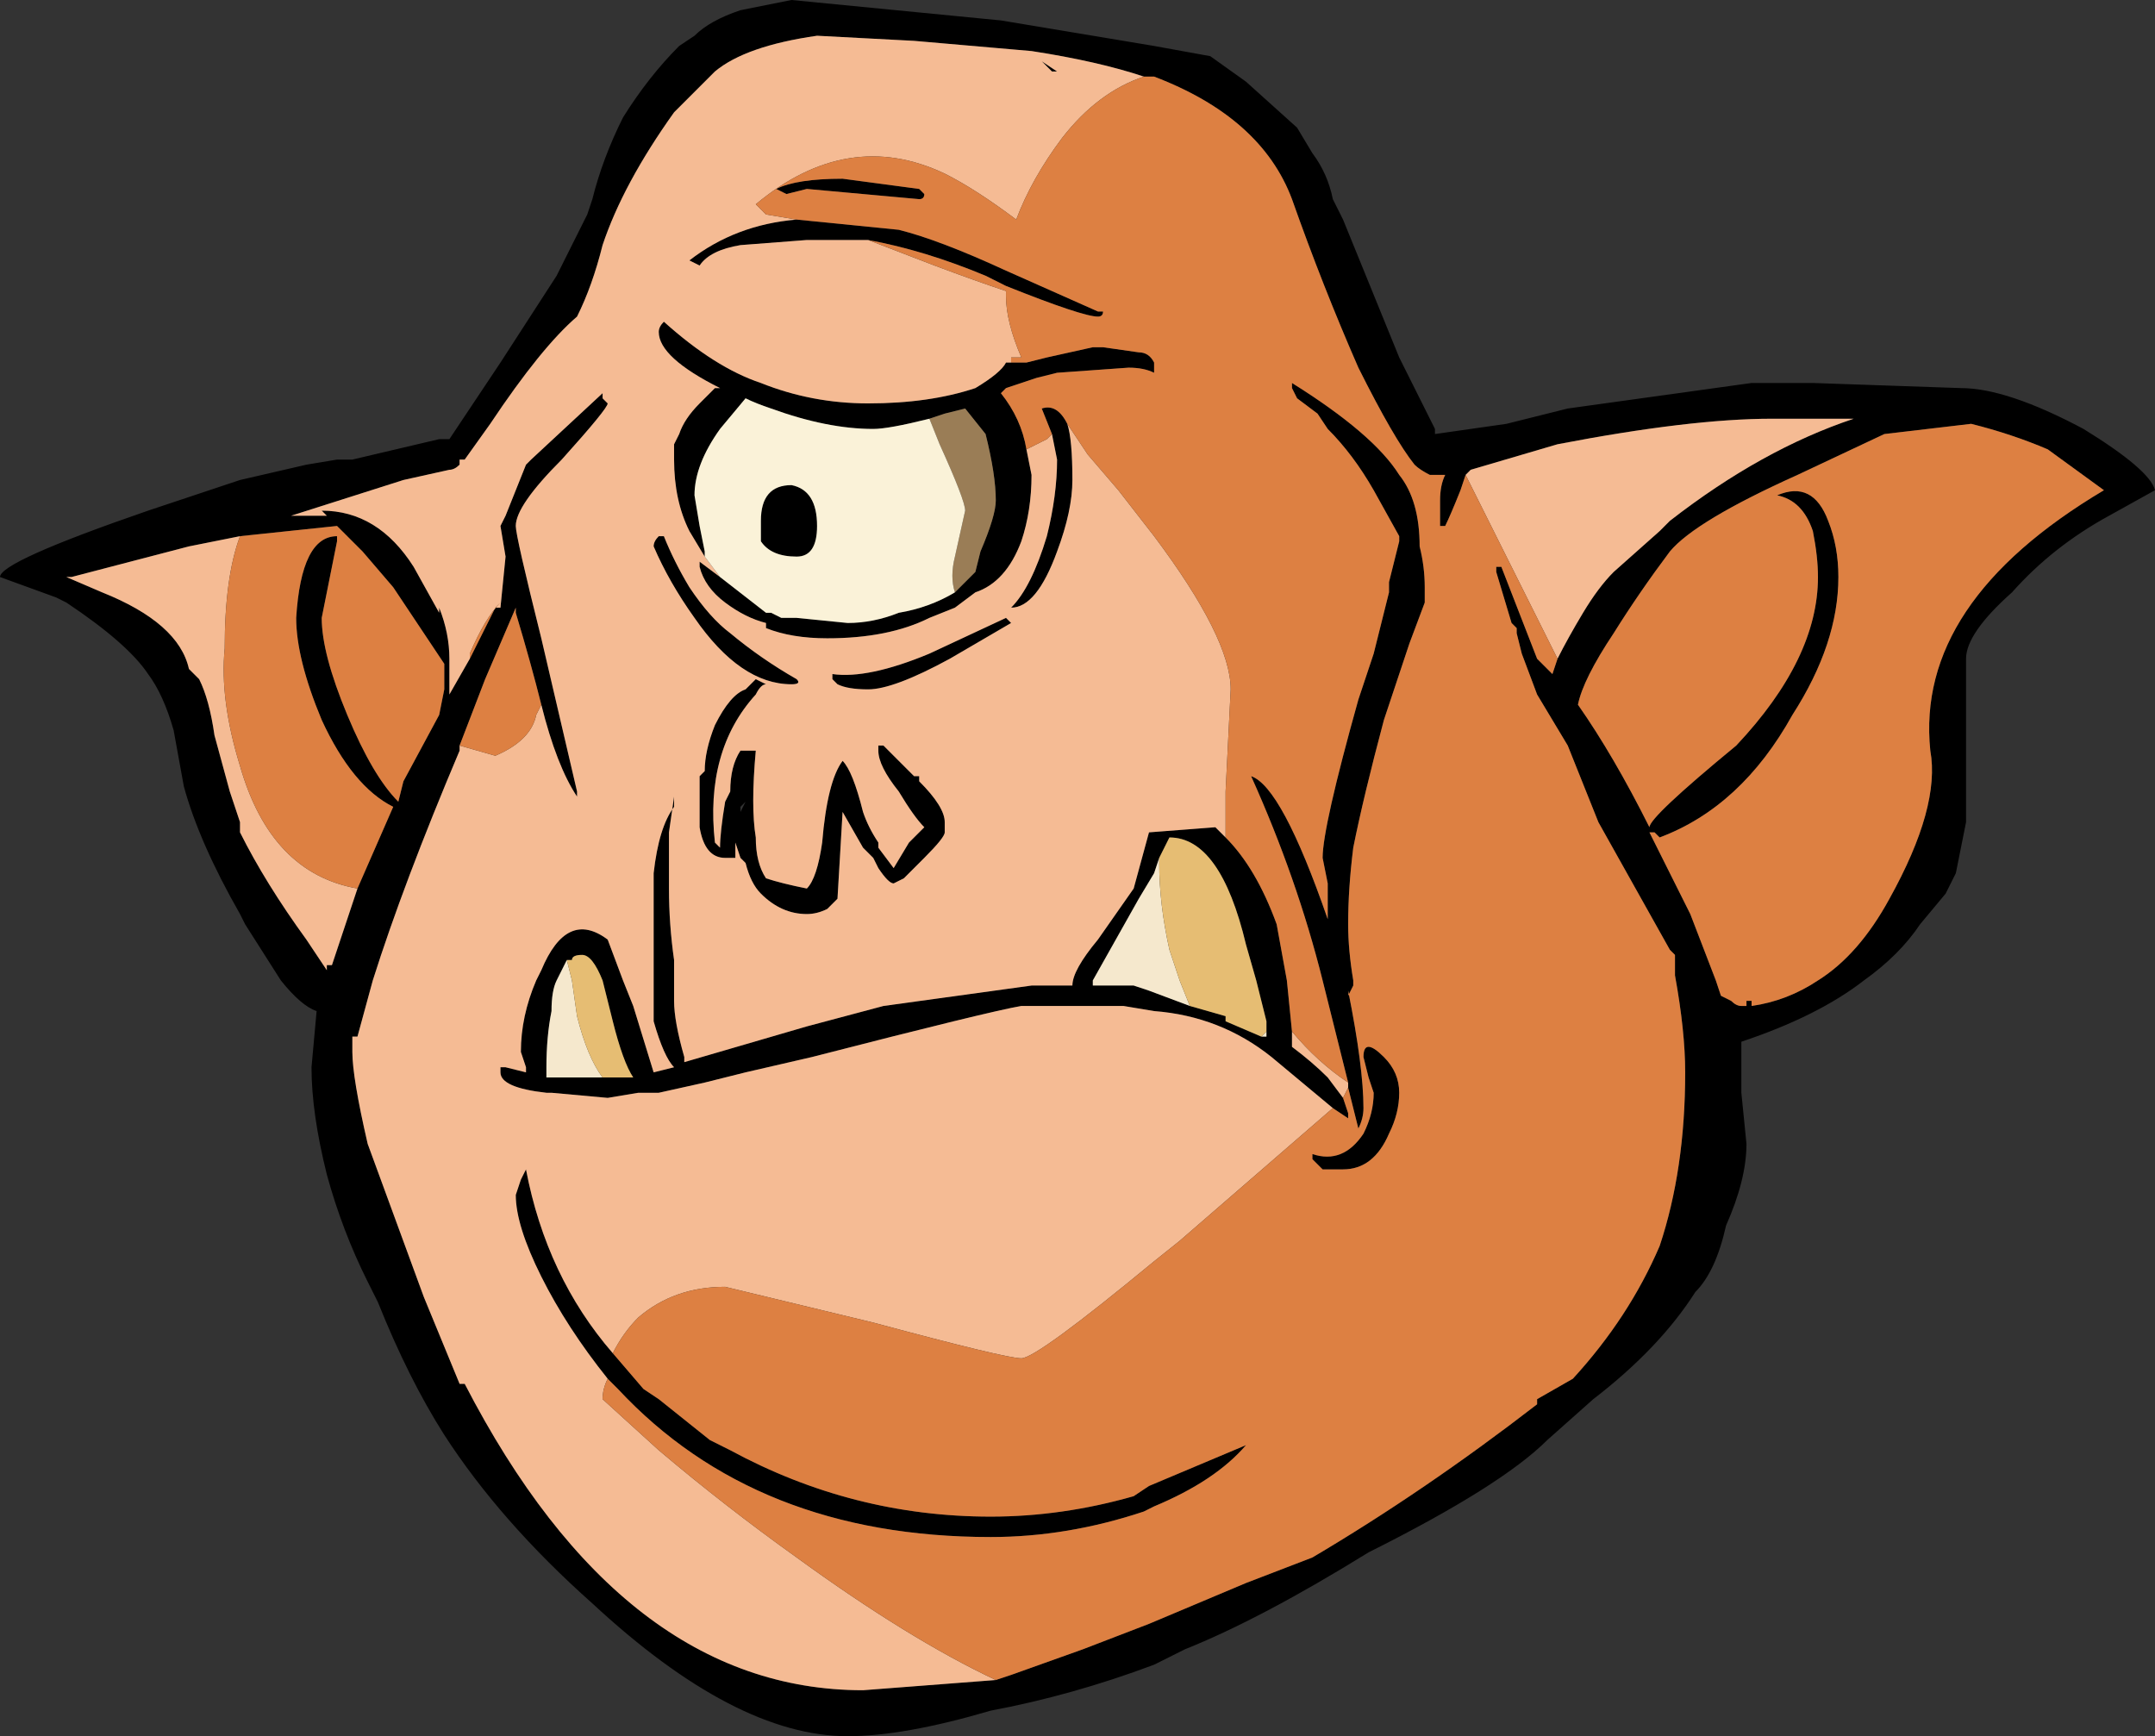 <?xml version="1.0" encoding="UTF-8" standalone="no"?>
<svg xmlns:ffdec="https://www.free-decompiler.com/flash" xmlns:xlink="http://www.w3.org/1999/xlink" ffdec:objectType="frame" height="119.0px" width="147.7px" xmlns="http://www.w3.org/2000/svg">
  <rect width="100%" height="100%" fill="#333333" stroke="none"/>
  <g transform="matrix(1.0, 0.0, 0.0, 1.0, 32.2, 72.45)">
    <use ffdec:characterId="559" height="17.0" transform="matrix(7.0, 0.0, 0.0, 7.0, -32.2, -72.45)" width="21.1" xlink:href="#shape0"/>
  </g>
  <defs>
    <g id="shape0" transform="matrix(1.0, 0.0, 0.0, 1.0, 4.6, 10.35)">
      <path d="M1.3 0.2 L1.6 0.2 Q1.5 0.05 1.4 -0.35 L1.3 -0.75 Q1.2 -1.0 1.1 -1.0 1.0 -1.0 1.0 -0.95 L0.95 -0.95 Q0.9 -0.85 0.85 -0.75 0.8 -0.65 0.8 -0.45 0.75 -0.2 0.75 0.1 L0.75 0.2 1.3 0.2 M8.45 0.5 L7.85 0.0 Q7.35 -0.4 6.7 -0.45 L6.4 -0.5 5.4 -0.5 Q5.1 -0.45 3.35 0.0 L2.7 0.15 2.3 0.25 1.85 0.35 1.65 0.35 1.35 0.4 0.8 0.35 0.75 0.35 Q0.3 0.3 0.3 0.15 L0.3 0.1 0.35 0.1 0.55 0.15 0.55 0.1 Q0.5 0.1 0.55 0.1 L0.5 -0.05 Q0.5 -0.4 0.65 -0.75 L0.7 -0.85 Q0.95 -1.45 1.35 -1.15 L1.5 -0.75 1.6 -0.5 1.8 0.15 2.0 0.1 Q1.9 0.0 1.8 -0.35 L1.8 -0.85 Q1.8 -1.5 1.8 -1.8 1.85 -2.25 2.0 -2.45 L2.0 -2.55 1.95 -2.2 1.95 -1.65 Q1.95 -1.3 2.0 -0.95 L2.0 -0.55 Q2.0 -0.35 2.1 0.0 L2.1 0.05 3.3 -0.3 4.05 -0.5 5.5 -0.7 5.9 -0.7 Q5.9 -0.85 6.15 -1.15 L6.5 -1.65 6.65 -2.2 7.3 -2.25 7.4 -2.15 Q7.7 -1.85 7.9 -1.3 L8.0 -0.75 8.05 -0.25 8.05 -0.1 Q8.25 0.05 8.4 0.2 L8.55 0.4 8.6 0.55 8.6 0.6 8.45 0.5 M5.85 -6.2 Q5.9 -6.05 5.9 -5.65 5.9 -5.35 5.75 -4.95 5.55 -4.4 5.3 -4.4 5.5 -4.6 5.65 -5.1 5.75 -5.5 5.75 -5.85 L5.7 -6.1 5.6 -6.35 Q5.75 -6.4 5.85 -6.2 M5.45 -5.95 L5.5 -5.7 Q5.5 -5.35 5.4 -5.05 5.25 -4.65 4.95 -4.55 L4.75 -4.4 4.5 -4.3 Q4.1 -4.1 3.5 -4.1 3.15 -4.1 2.9 -4.2 L2.9 -4.25 Q2.7 -4.3 2.5 -4.45 2.3 -4.6 2.25 -4.8 L2.25 -4.85 2.45 -4.7 2.9 -4.35 2.95 -4.35 3.05 -4.3 3.2 -4.3 3.7 -4.25 Q3.95 -4.25 4.2 -4.35 4.5 -4.4 4.75 -4.55 L4.95 -4.75 5.0 -4.95 Q5.15 -5.3 5.15 -5.45 5.15 -5.7 5.05 -6.1 L4.85 -6.35 4.65 -6.3 4.5 -6.25 Q4.1 -6.15 3.95 -6.15 3.5 -6.15 2.95 -6.35 2.8 -6.4 2.7 -6.45 L2.45 -6.15 Q2.2 -5.8 2.2 -5.5 L2.25 -5.2 2.3 -4.95 2.3 -4.9 2.15 -5.15 Q2.0 -5.45 2.0 -5.85 L2.0 -6.0 2.05 -6.1 Q2.1 -6.25 2.25 -6.4 L2.3 -6.45 Q2.35 -6.5 2.4 -6.55 L2.45 -6.55 Q1.85 -6.85 1.85 -7.1 1.85 -7.15 1.9 -7.2 2.4 -6.75 2.85 -6.6 3.35 -6.4 3.9 -6.4 4.5 -6.4 4.95 -6.55 5.2 -6.7 5.25 -6.8 L5.45 -6.8 5.65 -6.85 6.1 -6.95 6.2 -6.95 6.55 -6.9 Q6.65 -6.9 6.7 -6.8 L6.7 -6.7 Q6.6 -6.75 6.45 -6.75 L5.75 -6.7 5.55 -6.65 5.25 -6.55 5.2 -6.5 Q5.4 -6.25 5.45 -5.95 M3.9 -8.0 L3.3 -8.0 2.65 -7.95 Q2.35 -7.9 2.25 -7.75 L2.15 -7.8 Q2.6 -8.15 3.2 -8.2 L4.2 -8.1 Q4.6 -8.0 5.25 -7.7 L6.15 -7.3 6.2 -7.3 Q6.2 -7.25 6.15 -7.25 6.0 -7.25 5.25 -7.55 L5.05 -7.65 Q4.45 -7.9 3.9 -8.0 M6.6 -9.6 Q6.15 -9.75 5.5 -9.85 L4.35 -9.95 3.4 -10.0 Q2.7 -9.9 2.4 -9.65 L2.0 -9.25 Q1.5 -8.55 1.3 -7.95 1.2 -7.55 1.05 -7.25 0.7 -6.95 0.2 -6.2 L-0.05 -5.85 -0.1 -5.85 -0.1 -5.8 Q-0.15 -5.75 -0.2 -5.75 L-0.65 -5.65 -1.75 -5.3 -1.4 -5.3 -1.45 -5.35 Q-0.9 -5.35 -0.55 -4.8 L-0.3 -4.35 -0.3 -4.4 Q-0.2 -4.15 -0.2 -3.9 L-0.2 -3.55 0.0 -3.9 0.25 -4.4 0.3 -4.4 0.35 -4.9 0.3 -5.2 0.35 -5.3 0.55 -5.8 0.6 -5.85 1.3 -6.5 1.3 -6.45 1.35 -6.4 Q1.35 -6.35 0.9 -5.85 0.45 -5.4 0.45 -5.2 0.45 -5.1 0.7 -4.1 L1.05 -2.6 1.05 -2.55 Q0.85 -2.85 0.7 -3.45 0.6 -3.85 0.45 -4.35 L0.45 -4.4 0.15 -3.7 -0.1 -3.05 -0.1 -3.0 Q-0.65 -1.7 -0.95 -0.75 L-1.1 -0.2 -1.15 -0.2 -1.15 -0.05 Q-1.15 0.2 -1.0 0.85 L-0.45 2.35 -0.1 3.2 -0.05 3.2 Q1.5 6.2 3.85 6.2 L5.15 6.1 5.3 6.05 6.0 5.8 6.65 5.55 7.6 5.15 8.25 4.9 Q9.35 4.25 10.45 3.4 L10.45 3.35 10.8 3.15 Q11.35 2.55 11.65 1.85 11.9 1.1 11.9 0.15 11.9 -0.25 11.8 -0.8 L11.8 -1.0 11.75 -1.05 11.05 -2.3 10.75 -3.05 10.45 -3.55 10.3 -3.95 10.25 -4.15 10.25 -4.2 10.2 -4.25 10.05 -4.75 10.05 -4.8 10.1 -4.8 10.45 -3.9 10.6 -3.75 10.65 -3.9 Q10.75 -4.1 10.9 -4.35 11.05 -4.6 11.2 -4.75 L11.65 -5.15 11.75 -5.25 Q12.65 -5.95 13.55 -6.25 L12.75 -6.25 Q11.95 -6.25 10.65 -6.0 L9.8 -5.75 9.75 -5.7 9.7 -5.55 Q9.6 -5.3 9.55 -5.2 L9.5 -5.2 9.5 -5.25 Q9.5 -5.35 9.5 -5.45 9.5 -5.6 9.55 -5.7 L9.4 -5.7 Q9.3 -5.75 9.25 -5.8 9.05 -6.05 8.7 -6.75 8.35 -7.55 8.05 -8.4 7.75 -9.2 6.7 -9.6 L6.6 -9.6 M1.35 3.15 Q0.95 2.65 0.7 2.15 0.45 1.65 0.45 1.35 L0.5 1.2 0.55 1.1 Q0.75 2.15 1.4 2.9 L1.7 3.25 1.85 3.35 2.35 3.75 2.55 3.85 Q3.75 4.5 5.1 4.5 5.8 4.5 6.5 4.3 L6.65 4.2 7.6 3.8 Q7.3 4.15 6.7 4.4 L6.6 4.45 Q5.85 4.7 5.1 4.7 2.8 4.7 1.45 3.25 L1.35 3.15 M6.75 -1.95 L6.7 -1.8 6.55 -1.55 6.1 -0.75 6.1 -0.7 6.5 -0.7 6.65 -0.65 7.05 -0.5 7.4 -0.4 7.4 -0.35 7.75 -0.2 7.8 -0.2 7.8 -0.25 7.8 -0.35 7.7 -0.75 7.6 -1.1 Q7.35 -2.15 6.85 -2.15 L6.75 -1.95 M8.6 0.25 L8.35 -0.75 Q8.1 -1.75 7.65 -2.75 7.95 -2.65 8.4 -1.35 L8.4 -1.7 8.35 -1.95 Q8.35 -2.25 8.7 -3.5 L8.85 -3.95 9.0 -4.55 9.0 -4.65 9.1 -5.05 9.1 -5.1 8.85 -5.55 Q8.65 -5.9 8.4 -6.15 L8.3 -6.3 8.1 -6.45 8.05 -6.55 8.05 -6.6 Q8.85 -6.1 9.1 -5.7 9.3 -5.45 9.3 -5.0 9.35 -4.8 9.35 -4.6 L9.35 -4.45 9.2 -4.05 8.95 -3.3 Q8.75 -2.55 8.65 -2.05 8.6 -1.65 8.6 -1.3 8.6 -1.05 8.65 -0.75 L8.65 -0.7 8.6 -0.6 8.6 -0.65 Q8.75 0.1 8.75 0.5 8.75 0.6 8.7 0.7 L8.6 0.3 8.6 0.25 M12.25 -0.6 L12.35 -0.55 Q12.4 -0.5 12.45 -0.5 L12.5 -0.5 12.5 -0.55 12.55 -0.55 12.55 -0.5 Q12.9 -0.55 13.2 -0.75 13.6 -1.0 13.9 -1.55 14.4 -2.45 14.3 -3.0 14.15 -4.45 16.0 -5.55 L15.45 -5.95 Q15.1 -6.1 14.7 -6.2 L13.85 -6.1 13.0 -5.7 Q12.0 -5.25 11.75 -4.95 11.45 -4.55 11.2 -4.15 10.9 -3.7 10.85 -3.45 11.2 -2.95 11.55 -2.25 11.55 -2.35 12.4 -3.05 13.2 -3.9 13.2 -4.7 13.2 -4.9 13.15 -5.15 13.05 -5.45 12.8 -5.5 13.15 -5.65 13.3 -5.25 13.4 -5.0 13.4 -4.7 13.4 -4.05 12.95 -3.35 12.45 -2.45 11.65 -2.15 L11.6 -2.2 11.55 -2.2 11.95 -1.4 12.2 -0.75 12.25 -0.6 M14.2 -1.3 Q14.0 -1.0 13.65 -0.75 13.2 -0.4 12.45 -0.15 L12.45 0.35 12.5 0.85 Q12.5 1.2 12.3 1.65 12.2 2.1 12.0 2.3 11.65 2.85 11.0 3.35 L10.55 3.75 Q10.1 4.2 8.8 4.85 7.75 5.5 7.0 5.8 L6.7 5.95 Q5.9 6.25 5.1 6.4 4.25 6.65 3.7 6.65 2.6 6.65 1.2 5.35 0.3 4.55 -0.25 3.7 -0.6 3.15 -0.9 2.4 L-1.0 2.2 Q-1.25 1.7 -1.4 1.15 -1.55 0.55 -1.55 0.1 L-1.5 -0.45 Q-1.65 -0.5 -1.85 -0.75 L-2.2 -1.3 -2.25 -1.4 Q-2.65 -2.1 -2.8 -2.65 L-2.9 -3.2 Q-3.0 -3.55 -3.15 -3.75 -3.35 -4.05 -3.95 -4.45 L-4.05 -4.5 -4.6 -4.7 Q-4.6 -4.85 -3.15 -5.35 L-2.25 -5.65 -1.6 -5.8 -1.3 -5.85 -1.15 -5.85 -0.3 -6.05 -0.2 -6.05 0.3 -6.8 0.85 -7.65 1.15 -8.25 1.2 -8.4 Q1.3 -8.8 1.5 -9.2 1.75 -9.6 2.05 -9.9 L2.2 -10.0 Q2.35 -10.15 2.65 -10.25 L3.15 -10.35 5.2 -10.15 6.7 -9.9 7.25 -9.8 7.6 -9.55 8.1 -9.1 8.25 -8.85 Q8.4 -8.65 8.45 -8.4 L8.55 -8.2 9.1 -6.85 9.45 -6.15 9.45 -6.1 10.15 -6.2 10.75 -6.35 12.55 -6.6 13.15 -6.6 14.6 -6.55 Q15.05 -6.55 15.8 -6.15 16.45 -5.75 16.5 -5.55 L16.05 -5.3 Q15.5 -5.0 15.1 -4.55 14.65 -4.15 14.65 -3.9 L14.65 -2.3 14.55 -1.8 14.45 -1.6 14.2 -1.3 M-2.25 -5.1 L-2.75 -5.0 -3.9 -4.7 -3.95 -4.7 -3.6 -4.55 Q-2.85 -4.25 -2.75 -3.8 L-2.65 -3.7 Q-2.55 -3.5 -2.5 -3.15 L-2.35 -2.6 -2.25 -2.3 -2.25 -2.2 Q-2.0 -1.7 -1.6 -1.15 L-1.4 -0.85 -1.4 -0.9 -1.35 -0.9 -1.1 -1.65 -0.75 -2.45 Q-1.15 -2.65 -1.45 -3.3 -1.7 -3.9 -1.7 -4.3 -1.65 -5.1 -1.3 -5.1 -1.3 -5.15 -1.3 -5.05 L-1.45 -4.3 Q-1.45 -3.95 -1.2 -3.35 -0.95 -2.75 -0.7 -2.5 L-0.65 -2.7 -0.3 -3.35 -0.25 -3.6 -0.25 -3.85 -0.75 -4.6 -1.05 -4.95 -1.3 -5.2 -2.25 -5.1 M8.95 0.0 Q9.1 0.15 9.1 0.35 9.1 0.55 9.0 0.75 8.85 1.1 8.55 1.1 L8.35 1.1 8.25 1.0 8.25 0.95 Q8.55 1.05 8.75 0.75 8.85 0.55 8.85 0.35 L8.8 0.2 8.75 0.0 Q8.75 -0.2 8.95 0.0 M9.55 -2.65 L9.55 -2.65 M9.35 -2.75 L9.35 -2.75 M2.85 -5.05 Q2.85 -5.1 2.85 -5.25 2.85 -5.6 3.15 -5.6 3.4 -5.55 3.4 -5.2 3.4 -4.9 3.2 -4.9 2.95 -4.9 2.85 -5.05 M2.2 -4.3 Q1.95 -4.65 1.8 -5.0 1.8 -5.05 1.85 -5.1 L1.9 -5.1 Q2.0 -4.85 2.15 -4.6 2.35 -4.3 2.55 -4.15 2.85 -3.9 3.2 -3.7 3.25 -3.65 3.15 -3.65 2.65 -3.65 2.2 -4.3 M2.9 -3.65 Q2.85 -3.65 2.8 -3.55 2.3 -3.0 2.4 -2.1 L2.45 -2.05 Q2.45 -2.2 2.5 -2.5 L2.55 -2.6 Q2.55 -2.85 2.65 -3.0 L2.8 -3.0 Q2.75 -2.45 2.8 -2.15 2.8 -1.9 2.9 -1.75 3.05 -1.7 3.3 -1.65 3.4 -1.75 3.45 -2.1 3.5 -2.7 3.65 -2.9 3.75 -2.8 3.85 -2.4 3.9 -2.25 4.0 -2.1 L4.0 -2.05 4.15 -1.85 4.3 -2.1 4.45 -2.25 Q4.35 -2.35 4.2 -2.6 4.0 -2.85 4.0 -3.0 L4.0 -3.05 4.05 -3.05 4.35 -2.75 4.4 -2.75 4.4 -2.7 Q4.65 -2.45 4.65 -2.3 L4.65 -2.2 Q4.65 -2.15 4.45 -1.95 L4.25 -1.75 4.15 -1.7 Q4.1 -1.7 4.0 -1.85 L3.95 -1.95 3.85 -2.05 3.65 -2.4 3.6 -1.55 3.5 -1.45 Q3.4 -1.4 3.3 -1.4 3.05 -1.4 2.85 -1.6 2.75 -1.7 2.7 -1.9 L2.65 -1.95 2.6 -2.1 2.6 -1.95 Q2.55 -1.95 2.5 -1.95 2.3 -1.95 2.25 -2.25 L2.25 -2.75 2.3 -2.8 Q2.3 -3.0 2.4 -3.25 2.55 -3.55 2.7 -3.6 L2.8 -3.7 2.9 -3.65 M2.65 -2.45 L2.65 -2.4 2.7 -2.5 2.65 -2.45 M4.5 -3.95 L5.25 -4.3 5.3 -4.25 4.7 -3.9 Q4.15 -3.6 3.9 -3.6 3.7 -3.6 3.6 -3.65 L3.55 -3.7 3.55 -3.75 Q3.9 -3.7 4.5 -3.95 M4.4 -8.5 L4.45 -8.45 Q4.45 -8.4 4.4 -8.4 L3.3 -8.5 3.1 -8.45 3.0 -8.5 Q3.2 -8.6 3.65 -8.6 L4.4 -8.5 M5.6 -9.75 L5.75 -9.65 5.7 -9.65 5.6 -9.75" fill="#000000" fill-rule="evenodd" stroke="none"/>
      <path d="M7.4 -2.15 L7.3 -2.25 6.65 -2.2 6.5 -1.65 6.15 -1.15 Q5.9 -0.85 5.9 -0.7 L5.5 -0.7 4.05 -0.5 3.3 -0.3 2.1 0.05 2.1 0.0 Q2.0 -0.35 2.0 -0.55 L2.0 -0.95 Q1.95 -1.3 1.95 -1.65 L1.95 -2.2 2.0 -2.55 2.0 -2.45 Q1.85 -2.25 1.8 -1.8 1.8 -1.5 1.8 -0.85 L1.8 -0.35 Q1.9 0.0 2.0 0.1 L1.8 0.15 1.6 -0.5 1.5 -0.75 1.35 -1.15 Q0.95 -1.45 0.7 -0.85 L0.65 -0.75 Q0.5 -0.4 0.5 -0.05 L0.55 0.1 Q0.5 0.1 0.55 0.1 L0.55 0.15 0.35 0.1 0.3 0.1 0.3 0.15 Q0.3 0.3 0.75 0.35 L0.8 0.35 1.35 0.4 1.65 0.35 1.85 0.35 2.3 0.25 2.7 0.15 3.35 0.0 Q5.1 -0.45 5.4 -0.5 L6.4 -0.5 6.7 -0.45 Q7.35 -0.4 7.85 0.0 L8.45 0.5 6.95 1.8 6.7 2.0 Q5.55 2.95 5.4 2.95 5.25 2.95 3.95 2.6 L2.5 2.25 Q2.0 2.25 1.65 2.55 1.5 2.7 1.4 2.9 0.75 2.15 0.55 1.1 L0.5 1.2 0.45 1.35 Q0.45 1.65 0.7 2.15 0.95 2.65 1.35 3.15 1.3 3.25 1.3 3.35 L1.85 3.85 Q2.5 4.4 3.2 4.9 4.3 5.7 5.15 6.1 L3.85 6.2 Q1.5 6.2 -0.05 3.2 L-0.1 3.2 -0.45 2.35 -1.0 0.85 Q-1.15 0.2 -1.15 -0.05 L-1.15 -0.2 -1.1 -0.2 -0.95 -0.75 Q-0.65 -1.7 -0.1 -3.0 L-0.1 -3.05 0.25 -2.95 Q0.6 -3.1 0.65 -3.35 L0.7 -3.45 Q0.85 -2.85 1.05 -2.55 L1.05 -2.6 0.7 -4.1 Q0.45 -5.1 0.45 -5.2 0.45 -5.4 0.9 -5.85 1.35 -6.35 1.35 -6.4 L1.3 -6.45 1.3 -6.5 0.6 -5.85 0.55 -5.8 0.35 -5.3 0.3 -5.2 0.35 -4.9 0.3 -4.4 0.25 -4.4 0.3 -4.45 Q0.15 -4.3 0.0 -3.95 L0.0 -3.9 -0.2 -3.55 -0.2 -3.9 Q-0.2 -4.15 -0.3 -4.4 L-0.3 -4.35 -0.55 -4.8 Q-0.9 -5.35 -1.45 -5.35 L-1.4 -5.3 -1.75 -5.3 -0.65 -5.65 -0.2 -5.75 Q-0.15 -5.75 -0.1 -5.8 L-0.1 -5.85 -0.05 -5.85 0.2 -6.2 Q0.7 -6.95 1.05 -7.25 1.2 -7.55 1.3 -7.95 1.5 -8.55 2.0 -9.25 L2.4 -9.65 Q2.7 -9.9 3.4 -10.0 L4.35 -9.95 5.5 -9.85 Q6.15 -9.75 6.6 -9.6 6.15 -9.45 5.8 -9.0 5.5 -8.6 5.35 -8.2 4.95 -8.5 4.65 -8.65 3.7 -9.1 2.8 -8.35 L2.9 -8.25 3.2 -8.2 Q2.6 -8.15 2.15 -7.8 L2.25 -7.75 Q2.35 -7.9 2.65 -7.95 L3.3 -8.0 3.9 -8.0 4.55 -7.75 Q4.95 -7.6 5.25 -7.5 L5.25 -7.45 Q5.25 -7.2 5.4 -6.85 L5.3 -6.85 5.3 -6.8 5.25 -6.8 Q5.2 -6.7 4.95 -6.55 4.5 -6.4 3.9 -6.4 3.35 -6.4 2.85 -6.6 2.4 -6.75 1.9 -7.2 1.85 -7.15 1.85 -7.1 1.85 -6.85 2.45 -6.55 L2.4 -6.55 Q2.35 -6.5 2.3 -6.45 L2.25 -6.4 Q2.1 -6.25 2.05 -6.1 L2.0 -6.0 2.0 -5.85 Q2.0 -5.45 2.15 -5.15 L2.3 -4.9 2.45 -4.7 2.25 -4.85 2.25 -4.8 Q2.3 -4.6 2.5 -4.45 2.7 -4.3 2.9 -4.25 L2.9 -4.2 Q3.15 -4.1 3.5 -4.1 4.1 -4.1 4.5 -4.3 L4.75 -4.4 4.95 -4.55 Q5.25 -4.65 5.4 -5.05 5.5 -5.35 5.5 -5.7 L5.45 -5.95 5.65 -6.05 5.7 -6.1 5.75 -5.85 Q5.75 -5.5 5.65 -5.1 5.5 -4.6 5.3 -4.4 5.55 -4.4 5.75 -4.95 5.9 -5.35 5.9 -5.65 5.9 -6.05 5.85 -6.2 L6.05 -5.9 6.35 -5.55 6.7 -5.1 Q7.45 -4.1 7.45 -3.6 L7.4 -2.6 7.4 -2.15 M8.55 0.4 L8.4 0.2 Q8.25 0.05 8.05 -0.1 L8.05 -0.25 Q8.3 0.05 8.6 0.25 L8.6 0.3 8.55 0.4 M-1.1 -1.65 L-1.35 -0.9 -1.4 -0.9 -1.4 -0.85 -1.6 -1.15 Q-2.0 -1.7 -2.25 -2.2 L-2.25 -2.3 -2.35 -2.6 -2.5 -3.15 Q-2.55 -3.5 -2.65 -3.7 L-2.75 -3.8 Q-2.85 -4.25 -3.6 -4.55 L-3.95 -4.7 -3.9 -4.7 -2.75 -5.0 -2.25 -5.1 Q-2.4 -4.7 -2.4 -4.0 -2.45 -3.5 -2.25 -2.85 -1.95 -1.8 -1.1 -1.65 M9.75 -5.7 L9.8 -5.75 10.65 -6.0 Q11.95 -6.25 12.75 -6.25 L13.55 -6.25 Q12.65 -5.95 11.75 -5.25 L11.65 -5.15 11.2 -4.75 Q11.05 -4.6 10.9 -4.35 10.75 -4.1 10.65 -3.9 L9.75 -5.7 M2.9 -3.65 L2.8 -3.7 2.7 -3.6 Q2.55 -3.55 2.4 -3.25 2.3 -3.0 2.3 -2.8 L2.25 -2.75 2.25 -2.25 Q2.3 -1.95 2.5 -1.95 2.55 -1.95 2.6 -1.95 L2.6 -2.1 2.65 -1.95 2.7 -1.9 Q2.75 -1.7 2.85 -1.6 3.05 -1.4 3.3 -1.4 3.4 -1.4 3.5 -1.45 L3.6 -1.55 3.65 -2.4 3.85 -2.05 3.95 -1.95 4.0 -1.85 Q4.1 -1.7 4.15 -1.7 L4.25 -1.75 4.45 -1.95 Q4.65 -2.15 4.65 -2.2 L4.65 -2.3 Q4.65 -2.45 4.4 -2.7 L4.4 -2.75 4.35 -2.75 4.05 -3.05 4.0 -3.05 4.0 -3.0 Q4.0 -2.85 4.2 -2.6 4.35 -2.35 4.45 -2.25 L4.3 -2.1 4.15 -1.85 4.0 -2.05 4.0 -2.1 Q3.9 -2.25 3.85 -2.4 3.75 -2.8 3.65 -2.9 3.5 -2.7 3.45 -2.1 3.4 -1.75 3.3 -1.65 3.05 -1.7 2.9 -1.75 2.8 -1.9 2.8 -2.15 2.75 -2.45 2.8 -3.0 L2.65 -3.0 Q2.55 -2.85 2.55 -2.6 L2.5 -2.5 Q2.45 -2.2 2.45 -2.05 L2.4 -2.1 Q2.3 -3.0 2.8 -3.55 2.85 -3.65 2.9 -3.65 M2.2 -4.3 Q2.65 -3.65 3.15 -3.65 3.25 -3.65 3.2 -3.7 2.85 -3.9 2.55 -4.15 2.35 -4.3 2.15 -4.6 2.0 -4.85 1.9 -5.1 L1.85 -5.1 Q1.8 -5.05 1.8 -5.0 1.95 -4.65 2.2 -4.3 M4.5 -3.95 Q3.9 -3.7 3.55 -3.75 L3.55 -3.7 3.6 -3.65 Q3.7 -3.6 3.9 -3.6 4.15 -3.6 4.7 -3.9 L5.3 -4.25 5.25 -4.3 4.5 -3.95 M5.6 -9.75 L5.7 -9.65 5.75 -9.65 5.6 -9.75" fill="#f5bb94" fill-rule="evenodd" stroke="none"/>
      <path d="M7.4 -2.15 L7.4 -2.6 7.45 -3.6 Q7.45 -4.1 6.7 -5.1 L6.35 -5.55 6.05 -5.9 5.85 -6.2 Q5.75 -6.4 5.6 -6.35 L5.7 -6.1 5.65 -6.05 5.45 -5.95 Q5.4 -6.25 5.2 -6.5 L5.25 -6.55 5.55 -6.65 5.75 -6.7 6.45 -6.75 Q6.6 -6.75 6.7 -6.7 L6.7 -6.8 Q6.65 -6.9 6.55 -6.9 L6.2 -6.95 6.1 -6.95 5.65 -6.85 5.45 -6.8 5.25 -6.8 5.3 -6.8 5.3 -6.85 5.4 -6.85 Q5.25 -7.2 5.25 -7.45 L5.25 -7.5 Q4.95 -7.6 4.55 -7.75 L3.9 -8.0 Q4.45 -7.9 5.05 -7.65 L5.25 -7.55 Q6.0 -7.25 6.15 -7.25 6.2 -7.25 6.2 -7.3 L6.15 -7.3 5.25 -7.7 Q4.6 -8.0 4.2 -8.1 L3.2 -8.2 2.9 -8.25 2.8 -8.35 Q3.7 -9.1 4.65 -8.65 4.95 -8.5 5.35 -8.2 5.5 -8.6 5.8 -9.0 6.15 -9.45 6.6 -9.6 L6.7 -9.6 Q7.75 -9.2 8.05 -8.4 8.35 -7.55 8.7 -6.75 9.05 -6.05 9.25 -5.8 9.3 -5.75 9.4 -5.7 L9.55 -5.7 Q9.5 -5.6 9.5 -5.45 9.5 -5.35 9.5 -5.25 L9.5 -5.2 9.55 -5.2 Q9.6 -5.3 9.7 -5.55 L9.75 -5.7 10.65 -3.9 10.6 -3.75 10.45 -3.9 10.1 -4.8 10.05 -4.8 10.05 -4.75 10.2 -4.25 10.25 -4.2 10.25 -4.15 10.3 -3.95 10.45 -3.55 10.75 -3.05 11.05 -2.3 11.75 -1.05 11.8 -1.0 11.8 -0.8 Q11.9 -0.25 11.9 0.15 11.9 1.1 11.65 1.85 11.35 2.55 10.8 3.15 L10.45 3.35 10.45 3.4 Q9.35 4.25 8.25 4.9 L7.6 5.15 6.65 5.55 6.0 5.8 5.3 6.05 5.15 6.1 Q4.3 5.7 3.2 4.9 2.5 4.4 1.85 3.85 L1.3 3.35 Q1.3 3.25 1.35 3.15 L1.45 3.25 Q2.8 4.7 5.1 4.7 5.85 4.7 6.6 4.45 L6.7 4.4 Q7.3 4.15 7.6 3.8 L6.65 4.2 6.5 4.3 Q5.8 4.5 5.1 4.5 3.75 4.5 2.55 3.85 L2.35 3.75 1.85 3.35 1.7 3.25 1.4 2.9 Q1.5 2.7 1.65 2.55 2.0 2.25 2.5 2.25 L3.95 2.6 Q5.25 2.95 5.4 2.95 5.55 2.95 6.7 2.0 L6.95 1.8 8.45 0.5 8.6 0.6 8.6 0.55 8.55 0.4 8.6 0.3 8.7 0.7 Q8.75 0.6 8.75 0.5 8.75 0.1 8.6 -0.65 L8.6 -0.6 8.65 -0.7 8.65 -0.75 Q8.6 -1.05 8.6 -1.3 8.6 -1.65 8.65 -2.05 8.75 -2.55 8.95 -3.3 L9.2 -4.05 9.35 -4.45 9.35 -4.6 Q9.35 -4.8 9.3 -5.0 9.3 -5.45 9.1 -5.7 8.85 -6.1 8.05 -6.6 L8.05 -6.55 8.1 -6.45 8.3 -6.3 8.4 -6.15 Q8.65 -5.9 8.85 -5.55 L9.1 -5.1 9.1 -5.05 9.0 -4.65 9.0 -4.55 8.85 -3.95 8.7 -3.5 Q8.35 -2.25 8.35 -1.95 L8.4 -1.7 8.4 -1.35 Q7.95 -2.65 7.65 -2.75 8.1 -1.75 8.35 -0.75 L8.6 0.25 Q8.3 0.05 8.05 -0.25 L8.0 -0.75 7.9 -1.3 Q7.7 -1.85 7.4 -2.15 M0.0 -3.9 L0.0 -3.95 Q0.15 -4.3 0.3 -4.45 L0.25 -4.4 0.0 -3.9 M0.7 -3.45 L0.65 -3.35 Q0.6 -3.1 0.25 -2.95 L-0.1 -3.05 -0.1 -3.0 -0.1 -3.05 0.15 -3.7 0.45 -4.4 0.45 -4.35 Q0.6 -3.85 0.7 -3.45 M12.25 -0.6 L12.2 -0.75 11.95 -1.4 11.55 -2.2 11.6 -2.2 11.65 -2.15 Q12.45 -2.45 12.95 -3.35 13.4 -4.05 13.4 -4.7 13.4 -5.0 13.3 -5.25 13.15 -5.65 12.8 -5.5 13.05 -5.45 13.15 -5.15 13.2 -4.9 13.2 -4.7 13.2 -3.9 12.4 -3.05 11.55 -2.35 11.55 -2.25 11.2 -2.95 10.85 -3.45 10.9 -3.7 11.2 -4.15 11.45 -4.55 11.75 -4.95 12.0 -5.25 13.0 -5.7 L13.85 -6.1 14.7 -6.2 Q15.1 -6.1 15.45 -5.95 L16.0 -5.55 Q14.15 -4.45 14.3 -3.0 14.4 -2.45 13.9 -1.55 13.6 -1.0 13.2 -0.75 12.9 -0.55 12.55 -0.5 L12.55 -0.55 12.5 -0.55 12.5 -0.5 12.45 -0.5 Q12.4 -0.5 12.35 -0.55 L12.25 -0.6 M-1.1 -1.65 Q-1.95 -1.8 -2.25 -2.85 -2.45 -3.5 -2.4 -4.0 -2.4 -4.7 -2.25 -5.1 L-1.3 -5.2 -1.05 -4.95 -0.75 -4.6 -0.25 -3.85 -0.25 -3.6 -0.3 -3.35 -0.65 -2.7 -0.7 -2.5 Q-0.95 -2.75 -1.2 -3.35 -1.45 -3.95 -1.45 -4.3 L-1.3 -5.05 Q-1.3 -5.15 -1.3 -5.1 -1.65 -5.1 -1.7 -4.3 -1.7 -3.9 -1.45 -3.3 -1.15 -2.65 -0.75 -2.45 L-1.1 -1.65 M8.95 0.0 Q8.75 -0.2 8.75 0.0 L8.8 0.2 8.85 0.35 Q8.85 0.55 8.75 0.75 8.55 1.05 8.25 0.95 L8.25 1.0 8.35 1.1 8.55 1.1 Q8.85 1.1 9.0 0.75 9.1 0.55 9.1 0.35 9.1 0.15 8.95 0.0 M9.55 -2.65 L9.55 -2.65 M9.35 -2.75 L9.35 -2.75 M4.4 -8.5 L3.65 -8.6 Q3.2 -8.6 3.0 -8.5 L3.1 -8.45 3.3 -8.5 4.4 -8.4 Q4.45 -8.4 4.45 -8.45 L4.4 -8.5" fill="#dd8042" fill-rule="evenodd" stroke="none"/>
      <path d="M4.5 -6.25 L4.65 -6.3 4.85 -6.35 5.05 -6.1 Q5.15 -5.7 5.15 -5.45 5.15 -5.3 5.0 -4.95 L4.95 -4.75 4.75 -4.55 Q4.7 -4.7 4.75 -4.9 L4.85 -5.35 Q4.85 -5.45 4.6 -6.0 L4.5 -6.25" fill="#9a7d56" fill-rule="evenodd" stroke="none"/>
      <path d="M2.45 -4.7 L2.3 -4.9 2.3 -4.95 2.25 -5.2 2.2 -5.5 Q2.2 -5.8 2.45 -6.15 L2.7 -6.45 Q2.8 -6.4 2.95 -6.35 3.5 -6.15 3.95 -6.15 4.1 -6.15 4.5 -6.25 L4.6 -6.0 Q4.85 -5.45 4.85 -5.35 L4.75 -4.9 Q4.7 -4.7 4.75 -4.55 4.5 -4.4 4.2 -4.35 3.95 -4.25 3.7 -4.25 L3.2 -4.3 3.05 -4.3 2.95 -4.35 2.9 -4.35 2.45 -4.7 M2.85 -5.05 Q2.95 -4.9 3.2 -4.9 3.4 -4.9 3.4 -5.2 3.4 -5.55 3.15 -5.6 2.85 -5.6 2.85 -5.25 2.85 -5.1 2.85 -5.05" fill="#faf2d8" fill-rule="evenodd" stroke="none"/>
      <path d="M0.95 -0.95 L1.0 -0.75 1.05 -0.4 Q1.15 0.0 1.3 0.2 L0.75 0.2 0.75 0.1 Q0.75 -0.2 0.8 -0.45 0.8 -0.65 0.85 -0.75 0.9 -0.85 0.95 -0.95 M7.05 -0.5 L6.65 -0.65 6.5 -0.7 6.1 -0.7 6.1 -0.75 6.55 -1.55 6.7 -1.8 6.75 -1.95 6.75 -1.9 Q6.75 -1.5 6.85 -1.05 L6.95 -0.75 7.05 -0.5 M7.8 -0.25 L7.8 -0.2 7.75 -0.2 7.8 -0.25" fill="#f5e8cd" fill-rule="evenodd" stroke="none"/>
      <path d="M0.95 -0.95 L1.0 -0.95 Q1.0 -1.0 1.1 -1.0 1.2 -1.0 1.3 -0.75 L1.4 -0.35 Q1.5 0.05 1.6 0.2 L1.3 0.2 Q1.15 0.0 1.05 -0.4 L1.0 -0.75 0.95 -0.95 M7.05 -0.5 L6.95 -0.75 6.85 -1.05 Q6.75 -1.5 6.75 -1.9 L6.75 -1.95 6.85 -2.15 Q7.35 -2.15 7.6 -1.1 L7.7 -0.75 7.8 -0.35 7.8 -0.25 7.75 -0.2 7.4 -0.35 7.4 -0.4 7.05 -0.5" fill="#e6bd73" fill-rule="evenodd" stroke="none"/>
    </g>
  </defs>
</svg>
